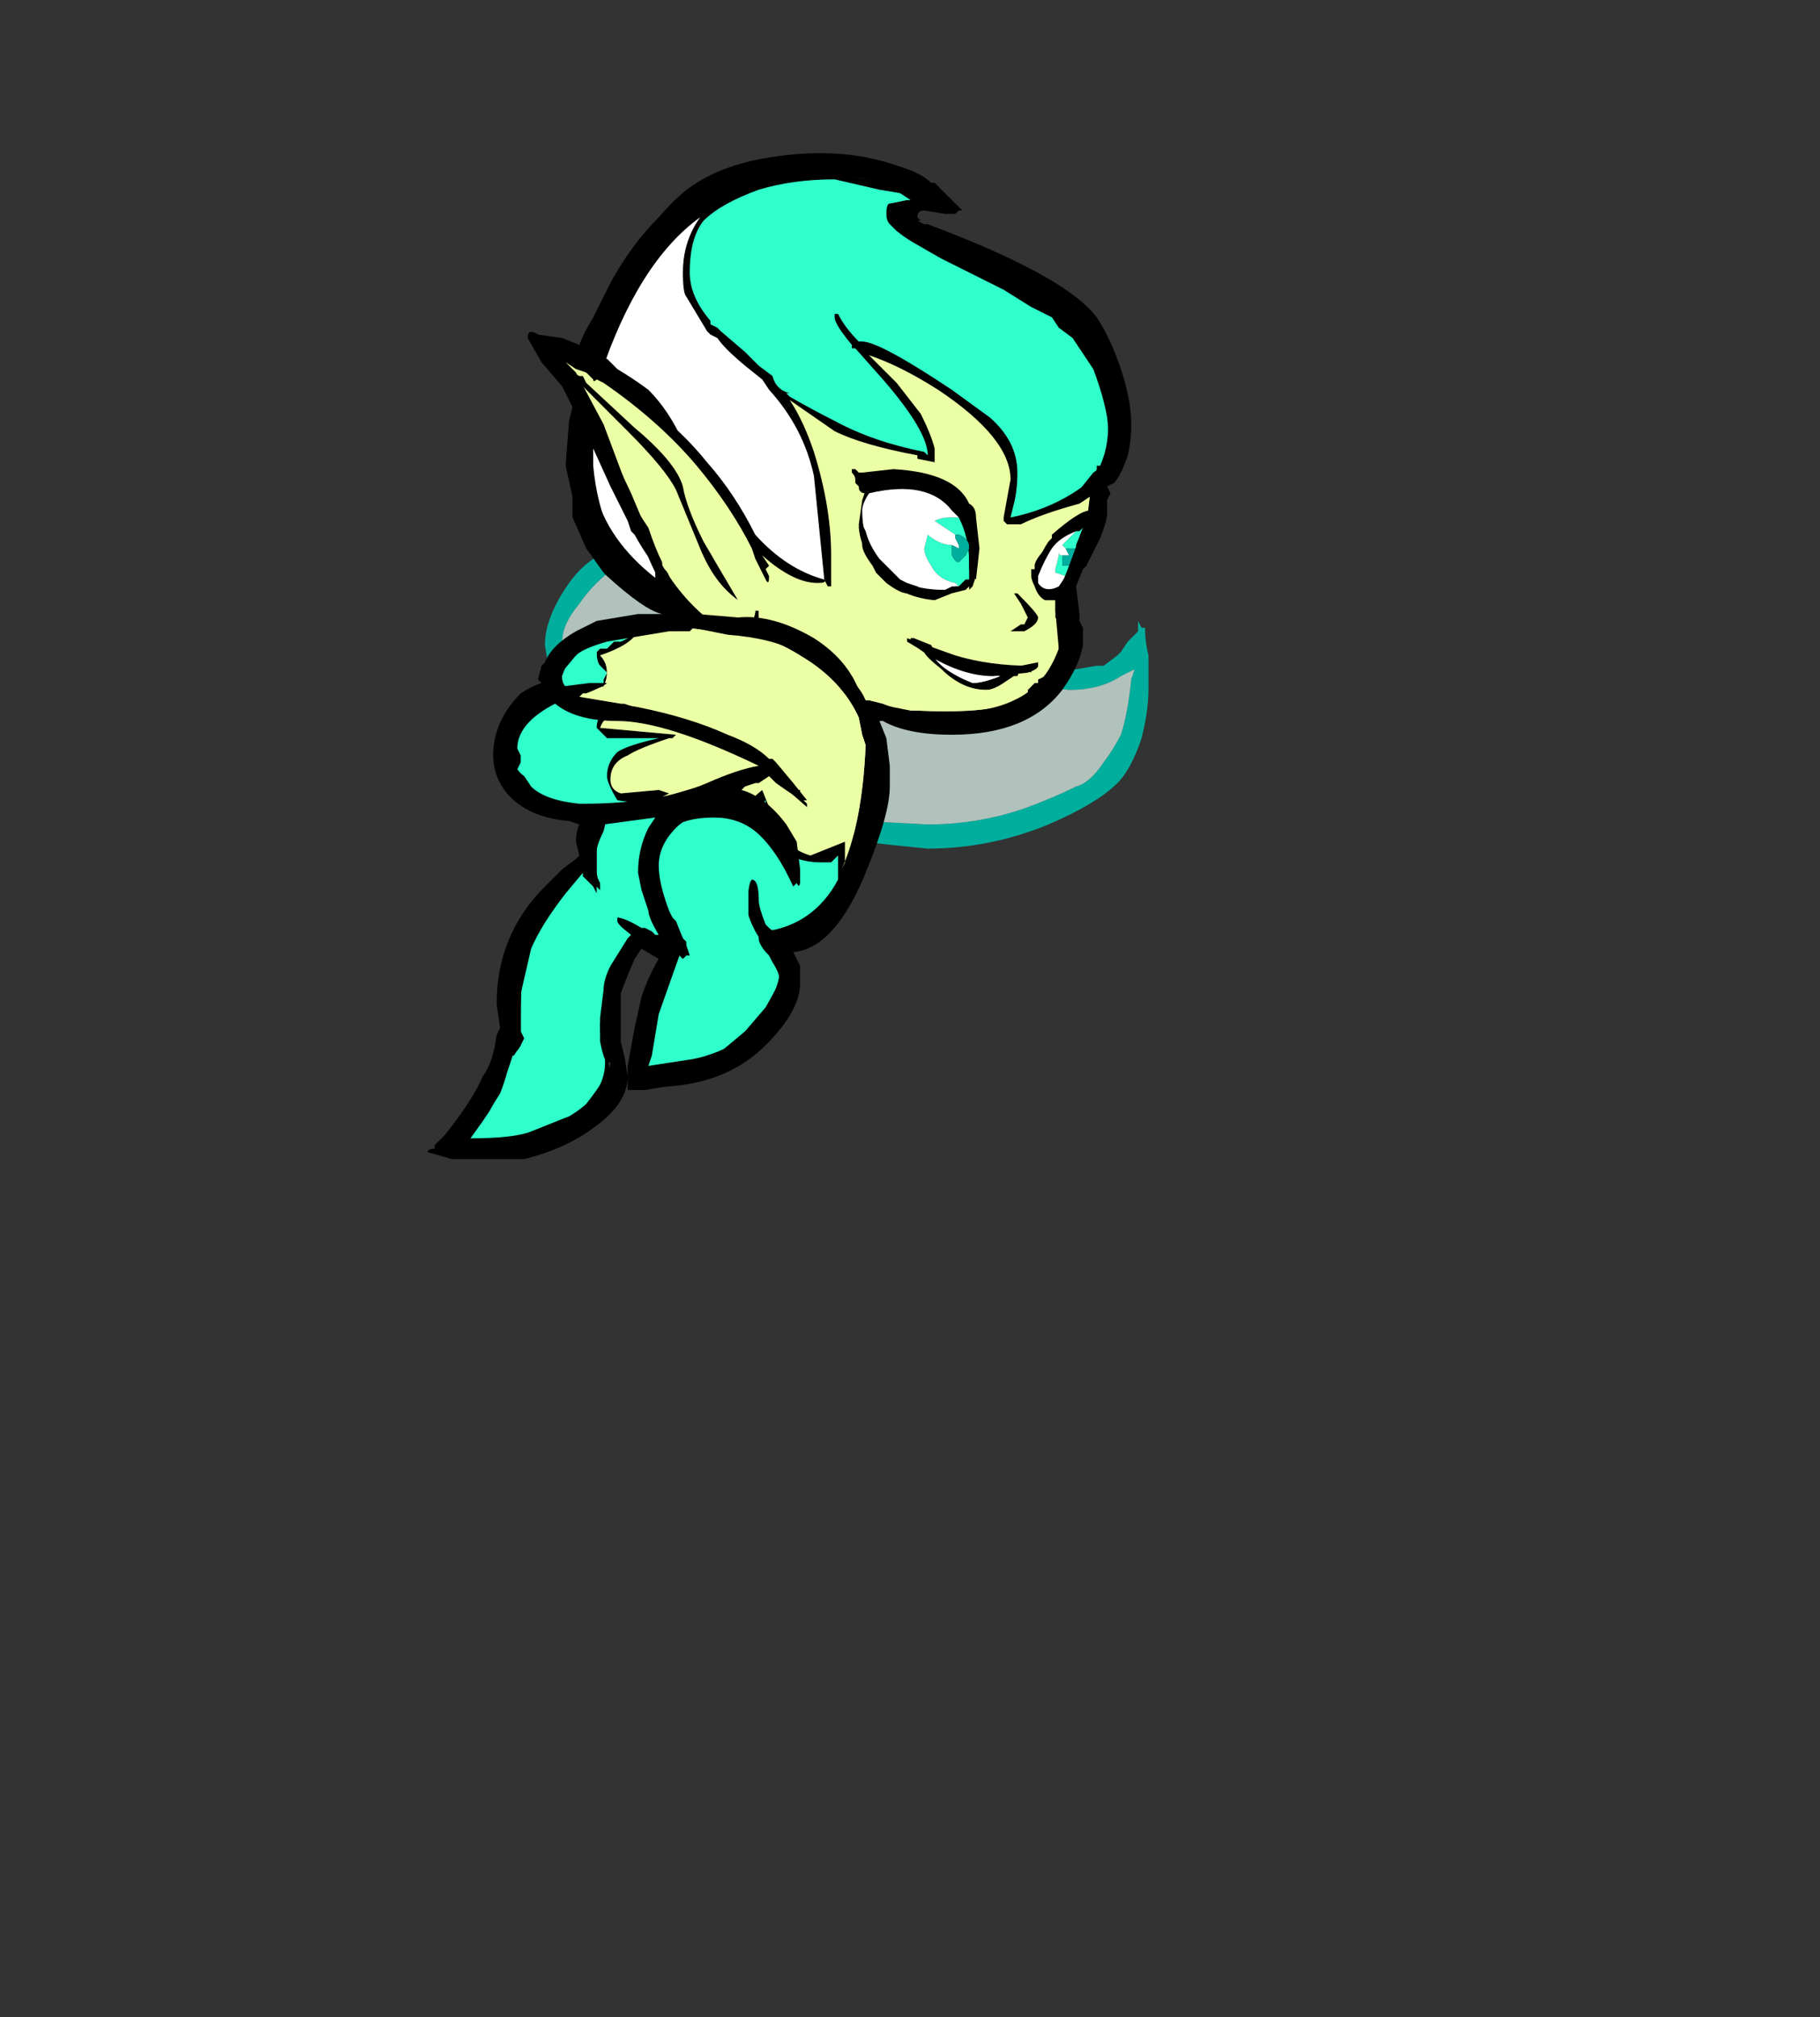 <?xml version="1.0" encoding="UTF-8" standalone="no"?>
<svg xmlns:ffdec="https://www.free-decompiler.com/flash" xmlns:xlink="http://www.w3.org/1999/xlink" ffdec:objectType="frame" height="204.65px" width="184.7px" xmlns="http://www.w3.org/2000/svg">
  <rect width="100%" height="100%" fill="#333333" stroke="none"/>
  <g transform="matrix(1.0, 0.0, 0.0, 1.0, 69.9, 87.85)">
    <use ffdec:characterId="757" ffdec:characterName="a_FairySpin4" height="102.2" transform="matrix(1.0, 0.0, 0.0, 1.0, -26.5, -72.45)" width="73.15" xlink:href="#sprite0"/>
  </g>
  <defs>
    <g id="sprite0" transform="matrix(1.0, 0.0, 0.0, 1.0, 31.5, 46.55)">
      <use ffdec:characterId="756" height="14.6" transform="matrix(7.0, 0.0, 0.0, 7.0, -31.5, -46.55)" width="10.45" xlink:href="#shape0"/>
    </g>
    <g id="shape0" transform="matrix(1.0, 0.0, 0.0, 1.0, 4.5, 6.65)">
      <path d="M-2.65 1.0 L-2.75 0.8 -2.8 0.5 Q-2.8 0.1 -2.45 -0.4 -2.05 -0.95 -1.5 -0.9 L-1.55 -0.8 -1.5 -0.8 -1.6 -0.7 -1.75 -0.65 Q-2.1 -0.4 -2.3 -0.1 -2.55 0.2 -2.55 0.45 -2.55 0.6 -2.45 0.9 L-2.55 0.9 Q-2.7 0.9 -2.7 1.0 L-2.65 1.0 M4.2 1.0 L4.6 0.9 5.2 0.8 5.3 0.8 5.5 0.65 5.55 0.6 5.65 0.45 5.8 0.3 5.8 0.15 5.85 0.25 5.9 0.25 Q5.9 0.45 5.95 0.65 L5.95 1.15 Q5.95 1.45 5.85 1.85 5.7 2.3 5.5 2.5 5.2 2.8 4.5 3.1 3.65 3.45 2.75 3.45 L2.25 3.4 1.8 3.35 1.7 3.25 1.75 3.15 1.7 3.1 Q1.7 3.05 1.8 3.05 L2.75 3.1 Q3.5 3.1 4.2 2.85 4.6 2.7 4.9 2.55 5.1 2.5 5.3 2.2 5.45 2.0 5.55 1.8 5.65 1.5 5.7 1.0 L5.75 0.85 5.55 0.95 Q5.25 1.15 4.8 1.15 L4.25 1.1 4.15 1.1 4.25 1.0 4.2 1.0" fill="#00ae9d" fill-rule="evenodd" stroke="none"/>
      <path d="M-2.65 1.0 L-2.7 1.0 Q-2.7 0.9 -2.55 0.9 L-2.45 0.9 Q-2.55 0.6 -2.55 0.45 -2.55 0.2 -2.3 -0.1 -2.1 -0.4 -1.75 -0.65 L-1.6 -0.7 -1.5 -0.8 -1.55 -0.8 -1.5 -0.9 -1.45 -0.95 Q-0.6 -0.9 -0.2 -0.7 0.15 -0.5 0.35 -0.4 1.0 -0.05 1.0 0.35 1.0 0.55 0.9 0.65 L0.5 1.0 Q0.25 1.25 -0.2 1.4 -0.5 1.5 -0.7 1.5 -1.2 1.5 -1.45 1.4 L-1.65 1.25 -2.45 1.15 -2.65 1.05 -2.65 1.0 M4.2 1.0 L4.25 1.0 4.15 1.1 4.25 1.1 4.8 1.15 Q5.25 1.15 5.55 0.95 L5.75 0.85 5.7 1.0 Q5.65 1.5 5.55 1.8 5.45 2.0 5.3 2.2 5.1 2.5 4.9 2.55 4.6 2.7 4.2 2.85 3.5 3.1 2.75 3.1 L1.8 3.05 Q1.7 3.05 1.7 3.1 L1.75 3.15 1.7 3.25 1.65 3.25 Q1.45 3.25 1.25 3.05 L1.1 2.75 Q1.0 2.6 1.0 2.5 L1.0 2.25 Q1.0 0.95 2.8 0.95 L4.2 0.95 4.2 1.0" fill="#e7fef7" fill-opacity="0.702" fill-rule="evenodd" stroke="none"/>
      <path d="M-2.6 -3.65 L-2.55 -3.7 -2.25 -3.55 -2.1 -3.45 Q-2.1 -4.05 -1.5 -4.85 -1.0 -5.55 -0.6 -5.8 -0.15 -6.1 0.35 -6.25 L1.4 -6.35 2.1 -6.2 2.45 -6.05 2.6 -6.0 2.8 -5.95 2.85 -5.85 2.9 -5.8 2.85 -5.8 2.75 -5.85 2.3 -5.85 Q2.3 -5.8 2.2 -5.8 2.3 -5.6 2.5 -5.45 2.85 -5.25 3.25 -5.05 L4.25 -4.6 4.6 -4.35 Q5.0 -4.2 5.25 -3.55 5.5 -3.05 5.5 -2.65 L5.5 -2.35 Q5.5 -1.95 5.15 -1.7 L5.2 -1.55 Q5.2 -1.3 4.95 -0.75 4.75 -0.3 4.75 -0.05 L4.75 0.05 4.8 0.15 4.8 0.5 Q4.75 0.75 4.55 1.0 L4.5 1.1 4.35 1.2 4.3 1.25 4.15 1.35 4.0 1.4 Q3.95 1.45 3.9 1.45 L3.35 1.6 3.1 1.6 2.45 1.55 2.05 1.5 1.9 1.4 1.95 1.6 2.0 1.6 2.0 1.95 Q2.0 2.85 1.75 3.55 1.4 4.55 0.55 4.75 L0.45 4.75 0.6 5.05 Q0.7 5.3 0.7 5.35 0.7 5.5 0.55 5.8 0.4 6.1 0.25 6.2 L0.0 6.4 Q-0.1 6.5 -0.35 6.6 -0.7 6.75 -0.9 6.75 L-1.45 6.75 -1.45 6.7 -1.5 6.65 -1.45 6.65 -1.45 6.55 -1.5 6.6 Q-1.45 6.3 -1.3 5.8 -1.05 5.15 -1.0 4.95 L-0.95 4.95 -0.95 4.9 -1.0 4.9 Q-1.25 4.9 -1.45 4.8 -1.65 5.1 -1.8 5.55 L-1.9 6.35 -1.9 6.45 -1.85 6.7 Q-1.85 7.05 -2.35 7.4 -2.9 7.85 -3.8 7.85 L-3.85 7.8 -3.95 7.85 -4.15 7.85 -4.15 7.75 -4.1 7.75 -4.15 7.7 -4.05 7.7 -3.9 7.5 Q-3.4 6.85 -3.3 6.15 L-3.25 6.05 -3.3 5.7 Q-3.3 4.8 -2.5 4.0 L-2.3 3.75 -2.15 3.6 Q-2.15 3.2 -2.0 3.0 L-2.05 3.0 Q-2.9 2.9 -3.15 2.7 -3.25 2.55 -3.25 2.3 -3.4 2.05 -3.2 1.7 -2.95 1.25 -2.65 1.15 L-2.65 0.8 -2.6 0.75 Q-2.5 0.55 -2.1 0.35 -1.5 0.05 -0.65 0.15 -0.8 0.05 -1.0 -0.2 -1.7 -0.4 -2.05 -1.25 -2.3 -1.9 -2.3 -2.6 L-2.25 -2.95 -2.45 -3.3 -2.5 -3.4 Q-2.65 -3.6 -2.65 -3.65 L-2.6 -3.65 -2.5 -3.55 -2.4 -3.4 -2.4 -3.45 -2.3 -3.4 -2.25 -3.4 -2.2 -3.3 -1.5 -2.65 Q-0.9 -2.15 -0.8 -1.8 -0.75 -1.5 -0.5 -1.0 L0.0 -0.15 Q-0.35 -0.4 -0.55 -0.9 L-0.9 -1.75 Q-1.05 -2.05 -1.6 -2.6 L-2.3 -3.3 -2.35 -3.3 -2.4 -3.4 Q-2.2 -3.1 -2.0 -2.65 L-1.55 -1.7 -1.15 -0.75 Q-0.85 -0.2 -0.4 0.15 L0.15 0.25 Q0.25 0.1 0.25 0.0 L0.3 0.0 0.3 0.2 0.25 0.25 0.3 0.25 Q0.95 0.4 1.4 0.8 1.75 1.05 1.85 1.3 L1.9 1.3 2.1 1.35 2.35 1.45 2.6 1.45 Q3.7 1.5 4.05 1.3 L4.15 1.25 4.2 1.2 4.2 1.15 4.3 1.05 4.35 1.05 4.35 1.0 4.45 0.95 4.55 0.85 4.65 0.65 4.65 0.15 4.6 0.1 4.6 -0.15 4.45 -0.15 Q4.35 -0.2 4.3 -0.35 4.25 -0.45 4.25 -0.5 L4.25 -0.6 4.3 -0.6 4.3 -0.65 Q4.3 -0.75 4.55 -1.0 L4.8 -1.3 5.05 -1.25 5.1 -1.65 4.95 -1.55 Q4.4 -1.4 4.1 -1.25 L3.9 -1.25 3.85 -1.3 3.85 -1.35 3.95 -1.9 Q3.95 -2.5 2.9 -3.2 2.35 -3.55 1.9 -3.7 L2.3 -3.3 2.65 -2.85 Q2.8 -2.55 2.85 -2.35 L2.85 -2.25 2.85 -2.15 2.6 -2.2 2.6 -2.25 Q1.8 -2.4 1.4 -2.6 L0.75 -3.05 Q0.95 -2.75 1.1 -2.3 1.35 -1.5 1.35 -0.8 L1.35 -0.35 1.3 -0.35 1.25 -0.45 Q1.3 -0.4 1.15 -0.4 0.8 -0.4 0.35 -0.8 L0.45 -0.65 0.4 -0.6 0.45 -0.5 Q0.45 -0.35 0.4 -0.45 L0.25 -0.75 0.2 -0.9 Q-0.1 -1.5 -0.6 -2.1 -1.15 -2.75 -1.95 -3.3 L-2.05 -3.35 Q-2.1 -3.3 -2.1 -3.35 L-2.2 -3.45 -2.35 -3.5 -2.5 -3.6 -2.6 -3.65 M1.25 -0.45 L1.1 -1.95 Q0.95 -2.65 0.45 -3.2 L0.35 -3.35 0.1 -3.55 Q-0.2 -3.8 -0.3 -3.95 L-0.4 -4.0 -0.45 -4.05 -0.75 -4.55 Q-0.8 -4.6 -0.8 -4.9 -0.8 -5.35 -0.55 -5.7 -1.45 -5.05 -2.0 -3.4 -1.05 -2.9 -0.45 -2.15 -0.05 -1.7 0.25 -1.1 0.7 -0.6 1.25 -0.45 M2.85 -2.25 L2.85 -2.25 M2.95 -5.1 Q2.5 -5.35 2.3 -5.5 2.25 -5.55 2.2 -5.6 2.15 -5.65 2.15 -5.75 2.15 -5.9 2.2 -5.9 L2.45 -5.95 2.5 -5.95 2.35 -6.05 2.05 -6.1 1.4 -6.25 Q0.8 -6.25 0.3 -6.1 -0.25 -5.9 -0.5 -5.65 -0.7 -5.4 -0.7 -4.9 -0.7 -4.55 -0.4 -4.2 L-0.4 -4.15 -0.3 -4.1 -0.25 -4.05 0.1 -3.75 0.3 -3.55 0.5 -3.4 Q0.55 -3.2 0.75 -3.15 L0.7 -3.15 0.75 -3.1 Q1.1 -2.9 1.4 -2.75 1.95 -2.45 2.7 -2.3 L2.75 -2.25 Q2.75 -2.6 2.1 -3.35 L1.7 -3.8 1.65 -3.8 1.65 -3.85 Q1.4 -4.15 1.4 -4.25 1.4 -4.4 1.4 -4.3 L1.45 -4.3 Q1.55 -4.1 1.75 -3.9 L1.8 -3.9 Q2.05 -3.9 3.1 -3.2 L3.65 -2.8 Q4.05 -2.45 4.05 -2.0 4.05 -1.75 4.0 -1.55 L3.95 -1.35 Q4.45 -1.45 4.85 -1.7 L5.15 -1.9 5.2 -2.05 5.2 -2.1 5.25 -2.1 Q5.4 -2.45 5.35 -2.8 5.3 -3.1 5.15 -3.5 L4.85 -3.95 4.65 -4.1 4.55 -4.25 4.25 -4.4 3.85 -4.65 2.95 -5.1 M1.9 -1.8 Q2.8 -2.0 3.2 -1.55 3.45 -1.25 3.45 -0.7 L3.45 -0.5 3.4 -0.35 3.35 -0.3 3.35 -0.35 3.3 -0.3 3.1 -0.25 2.85 -0.15 Q2.3 -0.2 2.0 -0.6 1.75 -0.95 1.75 -1.25 L1.8 -1.6 1.85 -1.75 1.75 -1.75 1.85 -1.8 1.9 -1.85 1.9 -1.8 M0.45 -3.25 L0.45 -3.25 M3.2 -1.35 L3.1 -1.45 Q2.75 -1.9 1.9 -1.7 1.8 -1.55 1.8 -1.45 1.8 -1.05 2.0 -0.8 2.25 -0.3 3.0 -0.3 L3.1 -0.35 3.2 -0.35 3.3 -0.45 3.35 -0.45 3.35 -0.7 Q3.35 -1.05 3.2 -1.35 M4.05 -0.25 Q4.35 0.05 4.35 0.1 4.35 0.2 4.15 0.3 L3.95 0.3 4.1 0.2 4.15 0.2 4.2 0.1 4.1 -0.1 4.0 -0.25 4.05 -0.25 M4.9 -0.9 L4.9 -0.95 5.0 -1.2 4.95 -1.15 4.9 -1.15 Q4.65 -1.05 4.55 -0.9 4.45 -0.75 4.35 -0.5 L4.35 -0.4 Q4.45 -0.25 4.65 -0.35 L4.75 -0.5 4.8 -0.65 4.9 -0.9 M-1.2 -0.55 Q-1.35 -0.85 -1.65 -1.65 -1.9 -2.2 -2.2 -2.85 -2.15 -2.05 -2.05 -1.65 -1.85 -0.95 -1.1 -0.4 L-1.2 -0.55 M-0.95 0.3 L-1.0 0.25 -1.15 0.25 -1.2 0.3 -1.45 0.3 Q-1.55 0.5 -2.0 0.65 -1.9 0.75 -1.9 0.9 -1.9 1.0 -1.95 1.1 -2.2 1.15 -2.25 1.2 L-2.3 1.25 -1.7 1.35 -1.65 1.35 -1.5 1.4 -1.4 1.45 Q-1.1 1.5 -0.7 1.65 -0.1 1.85 0.3 2.05 L0.5 2.2 0.8 2.5 0.65 2.45 0.7 2.45 0.75 2.55 0.85 2.6 0.9 2.6 0.9 2.65 0.95 2.75 1.0 2.8 1.0 2.85 0.6 2.5 0.4 2.3 Q0.1 2.4 -0.4 2.65 L-0.65 2.75 -0.55 2.85 -0.2 2.85 0.0 2.9 0.35 2.6 0.55 3.1 Q0.7 3.45 1.05 3.55 L1.55 3.35 1.55 3.65 1.5 3.75 Q1.8 3.1 1.85 1.95 L1.8 1.8 1.75 1.55 Q1.5 1.0 0.9 0.65 0.25 0.25 -0.3 0.3 L-0.75 0.25 -0.95 0.3 M-1.45 0.3 L-1.6 0.3 -1.65 0.35 -1.7 0.35 -2.0 0.4 -2.0 0.45 -2.25 0.55 Q-2.45 0.65 -2.55 0.95 -2.55 1.05 -2.5 1.1 L-2.45 1.1 -2.4 1.15 -2.4 1.2 -2.3 1.1 -2.1 1.1 -1.95 1.05 -1.95 1.0 -1.9 0.9 -2.0 0.8 Q-2.05 0.75 -2.05 0.6 L-2.0 0.55 -1.9 0.55 -1.8 0.45 -1.7 0.45 -1.6 0.4 -1.45 0.3 M-1.95 1.5 Q-2.4 1.45 -2.55 1.3 -3.2 1.6 -3.2 2.0 L-3.15 2.1 -3.15 2.2 -3.2 2.3 Q-3.0 2.85 -2.15 2.85 L-1.35 2.8 -1.4 2.8 -1.75 2.75 Q-1.9 2.5 -1.9 2.4 -1.9 2.2 -1.75 2.05 -1.6 1.95 -1.15 1.85 L-1.9 1.85 -2.05 1.7 Q-2.05 1.55 -1.95 1.5 M-1.75 1.45 L-1.7 1.5 -1.8 1.5 Q-1.95 1.55 -2.0 1.7 L-0.9 1.8 -0.95 1.85 -1.0 1.85 Q-1.45 2.0 -1.6 2.1 -1.85 2.2 -1.85 2.45 -1.85 2.6 -1.7 2.65 L-1.15 2.6 -1.0 2.65 -1.2 2.75 -0.9 2.65 0.3 2.3 0.35 2.3 0.25 2.2 0.2 2.2 Q-0.25 1.9 -0.6 1.8 L-1.45 1.55 -1.75 1.45 M-2.05 3.5 L-2.05 3.55 -2.05 3.8 -2.0 4.05 Q-2.1 3.95 -2.1 3.85 L-2.15 3.7 -2.3 3.85 Q-2.95 4.6 -3.05 4.95 -3.15 5.15 -3.15 5.9 L-3.15 6.1 -3.1 6.2 -3.15 6.3 -3.25 6.45 -3.3 6.45 -3.35 6.65 Q-3.35 6.75 -3.45 7.0 L-3.7 7.4 -3.95 7.75 -3.9 7.75 Q-2.7 7.6 -2.2 7.15 -1.85 6.8 -1.95 6.35 -2.0 6.25 -2.0 6.0 L-1.95 5.65 -1.85 5.25 Q-1.65 4.85 -1.5 4.75 L-1.7 4.55 -1.65 4.55 Q-1.6 4.55 -1.45 4.65 L-1.1 4.8 -0.9 4.85 -0.9 4.8 Q-1.1 4.65 -1.25 4.4 -1.35 4.1 -1.35 3.8 -1.35 3.45 -1.2 3.2 -1.0 2.9 -0.7 2.85 L-0.7 2.8 -0.75 2.75 -1.9 3.0 -1.95 3.2 Q-2.05 3.4 -2.05 3.5 M-1.15 3.35 Q-1.2 3.5 -1.2 3.8 -1.2 4.05 -1.1 4.3 L-0.8 4.75 -0.75 4.8 -0.75 4.85 -0.8 4.9 -0.75 4.9 -0.85 5.0 -1.2 5.9 -1.25 6.1 -1.3 6.45 -1.35 6.65 -1.0 6.6 Q-0.65 6.55 -0.45 6.45 L-0.3 6.4 -0.25 6.4 -0.05 6.25 0.1 6.1 0.4 5.75 Q0.6 5.4 0.6 5.35 0.6 5.25 0.5 5.1 L0.4 4.9 0.25 4.65 Q0.15 4.45 0.15 4.4 L0.15 4.05 0.2 4.05 Q0.25 4.4 0.4 4.65 1.1 4.55 1.45 3.9 L1.45 3.55 1.35 3.65 1.2 3.65 Q0.95 3.65 0.75 3.55 0.9 3.75 0.9 3.9 0.9 4.05 0.85 3.95 L0.8 4.0 Q0.55 3.45 0.25 3.2 0.0 3.0 -0.35 3.0 -0.95 3.0 -1.15 3.35 M-1.35 6.75 L-1.35 6.75 M4.25 0.85 L4.25 0.9 Q4.1 0.8 4.05 0.95 L4.0 0.95 3.85 1.05 Q3.7 1.15 3.6 1.15 3.25 1.15 2.95 0.85 2.7 0.65 2.7 0.6 L2.45 0.45 2.45 0.4 3.15 0.65 Q3.65 0.8 4.25 0.8 L4.35 0.8 4.25 0.85 M3.8 0.95 Q3.45 0.9 3.1 0.75 L2.8 0.6 Q2.9 0.85 3.4 1.05 3.55 1.05 3.8 0.95 M0.3 2.85 L0.15 2.95 Q0.3 3.05 0.5 3.2 0.4 3.0 0.4 2.75 L0.3 2.85" fill="#000000" fill-rule="evenodd" stroke="none"/>
      <path d="M2.95 -5.1 L3.85 -4.65 4.25 -4.4 4.55 -4.25 4.65 -4.1 4.85 -3.95 5.15 -3.5 Q5.3 -3.1 5.35 -2.8 5.4 -2.45 5.25 -2.1 L5.2 -2.1 5.2 -2.05 5.15 -1.9 4.85 -1.7 Q4.45 -1.45 3.95 -1.35 L4.0 -1.55 Q4.05 -1.75 4.05 -2.0 4.05 -2.45 3.65 -2.8 L3.1 -3.2 Q2.05 -3.9 1.8 -3.9 L1.75 -3.9 Q1.55 -4.1 1.45 -4.3 L1.4 -4.3 Q1.4 -4.4 1.4 -4.25 1.4 -4.15 1.65 -3.85 L1.65 -3.8 1.7 -3.8 2.1 -3.35 Q2.75 -2.6 2.75 -2.25 L2.7 -2.3 Q1.95 -2.45 1.4 -2.75 1.1 -2.9 0.75 -3.1 L0.7 -3.15 0.75 -3.15 Q0.55 -3.2 0.5 -3.4 L0.3 -3.55 0.1 -3.75 -0.25 -4.05 -0.3 -4.1 -0.4 -4.15 -0.4 -4.2 Q-0.7 -4.55 -0.7 -4.9 -0.7 -5.4 -0.5 -5.65 -0.25 -5.9 0.3 -6.1 0.8 -6.25 1.4 -6.25 L2.05 -6.1 2.35 -6.05 2.5 -5.95 2.45 -5.95 2.2 -5.9 Q2.15 -5.9 2.15 -5.75 2.15 -5.65 2.2 -5.6 2.25 -5.55 2.3 -5.5 2.5 -5.35 2.95 -5.1 M3.2 -0.35 L3.15 -0.4 Q2.9 -0.45 2.8 -0.65 2.7 -0.8 2.7 -0.9 L2.75 -1.1 Q2.8 -1.05 2.9 -1.0 3.0 -0.95 3.1 -0.95 L3.1 -0.8 Q3.15 -0.7 3.2 -0.7 L3.3 -0.8 3.35 -0.9 Q3.35 -1.05 3.2 -1.1 L3.15 -1.1 2.85 -1.3 Q2.95 -1.35 3.05 -1.35 L3.2 -1.35 Q3.35 -1.05 3.35 -0.7 L3.35 -0.45 3.3 -0.45 3.2 -0.35 M4.9 -0.9 L4.75 -0.9 4.7 -0.95 4.9 -1.15 4.95 -1.15 5.0 -1.2 4.9 -0.95 4.9 -0.9 M4.7 -0.8 L4.7 -0.65 4.8 -0.65 4.75 -0.5 4.6 -0.55 4.6 -0.6 4.65 -0.8 4.65 -0.85 Q4.65 -0.8 4.7 -0.8 M-1.95 1.5 Q-2.05 1.55 -2.05 1.7 L-1.9 1.85 -1.15 1.85 Q-1.6 1.95 -1.75 2.05 -1.9 2.2 -1.9 2.4 -1.9 2.5 -1.75 2.75 L-1.4 2.8 -1.35 2.8 -2.15 2.85 Q-3.0 2.85 -3.2 2.3 L-3.15 2.2 -3.15 2.1 -3.2 2.0 Q-3.2 1.6 -2.55 1.3 -2.4 1.45 -1.95 1.5 M-1.45 0.3 L-1.6 0.4 -1.7 0.45 -1.8 0.45 -1.9 0.55 -2.0 0.55 -2.05 0.6 Q-2.05 0.75 -2.0 0.8 L-1.9 0.9 -1.95 1.0 -1.95 1.05 -2.1 1.1 -2.3 1.1 -2.4 1.2 -2.4 1.15 -2.45 1.1 -2.5 1.1 Q-2.55 1.05 -2.55 0.95 -2.45 0.65 -2.25 0.55 L-2.0 0.45 -2.0 0.4 -1.7 0.35 -1.65 0.35 -1.6 0.3 -1.45 0.3 M-1.15 3.35 Q-0.95 3.0 -0.35 3.0 0.0 3.0 0.25 3.2 0.55 3.45 0.8 4.0 L0.85 3.95 Q0.9 4.05 0.9 3.9 0.9 3.75 0.75 3.55 0.95 3.65 1.2 3.65 L1.35 3.65 1.45 3.55 1.45 3.9 Q1.1 4.55 0.4 4.65 0.25 4.4 0.2 4.05 L0.15 4.05 0.15 4.4 Q0.15 4.45 0.25 4.65 L0.4 4.9 0.5 5.1 Q0.6 5.25 0.6 5.35 0.6 5.4 0.4 5.75 L0.1 6.1 -0.05 6.25 -0.25 6.4 -0.3 6.4 -0.45 6.45 Q-0.65 6.55 -1.0 6.6 L-1.35 6.65 -1.3 6.45 -1.25 6.1 -1.2 5.9 -0.85 5.0 -0.75 4.9 -0.8 4.9 -0.75 4.85 -0.75 4.8 -0.8 4.75 -1.1 4.3 Q-1.2 4.05 -1.2 3.8 -1.2 3.5 -1.15 3.35 M-2.05 3.5 Q-2.05 3.4 -1.95 3.2 L-1.9 3.0 -0.75 2.75 -0.7 2.8 -0.7 2.85 Q-1.0 2.9 -1.2 3.2 -1.35 3.45 -1.35 3.8 -1.35 4.1 -1.25 4.4 -1.1 4.65 -0.9 4.8 L-0.9 4.85 -1.1 4.8 -1.45 4.65 Q-1.6 4.55 -1.65 4.55 L-1.7 4.55 -1.5 4.75 Q-1.65 4.85 -1.85 5.25 L-1.95 5.65 -2.0 6.0 Q-2.0 6.25 -1.95 6.35 -1.85 6.8 -2.2 7.15 -2.7 7.6 -3.9 7.75 L-3.95 7.75 -3.7 7.4 -3.45 7.0 Q-3.35 6.75 -3.35 6.65 L-3.3 6.45 -3.25 6.45 -3.15 6.3 -3.1 6.2 -3.15 6.1 -3.15 5.9 Q-3.15 5.15 -3.05 4.95 -2.95 4.6 -2.3 3.85 L-2.15 3.7 -2.1 3.85 Q-2.1 3.95 -2.0 4.05 L-2.05 3.8 -2.05 3.55 -2.05 3.5 M0.3 2.85 L0.4 2.75 Q0.4 3.0 0.5 3.2 0.3 3.05 0.15 2.95 L0.3 2.85" fill="#2fffcb" fill-rule="evenodd" stroke="none"/>
      <path d="M-2.6 -3.65 L-2.5 -3.6 -2.35 -3.5 -2.2 -3.45 -2.1 -3.35 Q-2.1 -3.3 -2.05 -3.35 L-1.95 -3.3 Q-1.15 -2.75 -0.6 -2.1 -0.1 -1.5 0.2 -0.9 L0.25 -0.75 0.4 -0.45 Q0.45 -0.35 0.45 -0.5 L0.4 -0.6 0.45 -0.65 0.35 -0.8 Q0.8 -0.4 1.15 -0.4 1.3 -0.4 1.25 -0.45 L1.3 -0.35 1.35 -0.35 1.35 -0.8 Q1.35 -1.5 1.1 -2.3 0.95 -2.75 0.75 -3.05 L1.4 -2.6 Q1.8 -2.4 2.6 -2.25 L2.6 -2.2 2.85 -2.15 2.85 -2.25 2.85 -2.35 Q2.8 -2.55 2.65 -2.85 L2.3 -3.3 1.9 -3.7 Q2.35 -3.55 2.9 -3.2 3.95 -2.5 3.95 -1.9 L3.85 -1.35 3.85 -1.3 3.9 -1.25 4.1 -1.25 Q4.4 -1.4 4.95 -1.55 L5.1 -1.65 5.05 -1.25 4.8 -1.3 4.55 -1.0 Q4.3 -0.75 4.3 -0.65 L4.3 -0.6 4.25 -0.6 4.25 -0.5 Q4.25 -0.45 4.3 -0.35 4.35 -0.2 4.45 -0.15 L4.6 -0.15 4.6 0.1 4.65 0.15 4.65 0.65 4.55 0.85 4.45 0.95 4.35 1.0 4.35 1.05 4.3 1.05 4.2 1.15 4.2 1.2 4.15 1.25 4.05 1.3 Q3.7 1.5 2.6 1.45 L2.35 1.45 2.1 1.35 1.9 1.3 1.85 1.3 Q1.75 1.05 1.4 0.8 0.95 0.4 0.3 0.25 L0.25 0.25 0.3 0.2 0.3 0.0 0.25 0.0 Q0.25 0.1 0.15 0.25 L-0.4 0.15 Q-0.85 -0.2 -1.15 -0.75 L-1.55 -1.7 -2.0 -2.65 Q-2.2 -3.1 -2.4 -3.4 L-2.35 -3.3 -2.3 -3.3 -1.6 -2.6 Q-1.05 -2.05 -0.9 -1.75 L-0.55 -0.9 Q-0.35 -0.4 0.0 -0.15 L-0.5 -1.0 Q-0.75 -1.5 -0.8 -1.8 -0.9 -2.15 -1.5 -2.65 L-2.2 -3.3 -2.25 -3.4 -2.3 -3.4 -2.4 -3.45 -2.4 -3.4 -2.5 -3.55 -2.6 -3.65 M1.9 -1.8 L1.9 -1.85 1.85 -1.8 1.75 -1.75 1.85 -1.75 1.8 -1.6 1.75 -1.25 Q1.75 -0.95 2.0 -0.6 2.3 -0.2 2.85 -0.15 L3.1 -0.25 3.3 -0.3 3.35 -0.35 3.35 -0.3 3.4 -0.35 3.45 -0.5 3.45 -0.7 Q3.45 -1.25 3.2 -1.55 2.8 -2.0 1.9 -1.8 M4.05 -0.25 L4.0 -0.25 4.1 -0.1 4.2 0.1 4.15 0.2 4.1 0.2 3.95 0.3 4.15 0.3 Q4.35 0.2 4.35 0.1 4.35 0.05 4.05 -0.25 M-0.95 0.3 L-0.75 0.25 -0.3 0.3 Q0.25 0.25 0.9 0.65 1.5 1.0 1.75 1.55 L1.8 1.8 1.85 1.95 Q1.8 3.1 1.5 3.75 L1.55 3.65 1.55 3.35 1.05 3.55 Q0.7 3.45 0.55 3.1 L0.35 2.6 0.0 2.9 -0.2 2.85 -0.55 2.85 -0.65 2.75 -0.4 2.65 Q0.1 2.4 0.4 2.3 L0.6 2.5 1.0 2.85 1.0 2.8 0.95 2.75 0.9 2.65 0.9 2.6 0.85 2.6 0.75 2.55 0.7 2.45 0.65 2.45 0.8 2.5 0.5 2.2 0.3 2.05 Q-0.1 1.85 -0.7 1.65 -1.1 1.5 -1.4 1.45 L-1.5 1.4 -1.65 1.35 -1.7 1.35 -2.3 1.25 -2.25 1.2 Q-2.2 1.15 -1.95 1.1 -1.9 1.0 -1.9 0.9 -1.9 0.75 -2.0 0.65 -1.55 0.5 -1.45 0.3 L-1.2 0.3 -1.15 0.25 -1.0 0.25 -0.95 0.3 M-1.75 1.45 L-1.45 1.55 -0.6 1.8 Q-0.25 1.9 0.2 2.2 L0.25 2.2 0.35 2.3 0.3 2.3 -0.9 2.65 -1.2 2.75 -1.0 2.65 -1.15 2.6 -1.7 2.65 Q-1.85 2.6 -1.85 2.45 -1.85 2.2 -1.6 2.1 -1.45 2.0 -1.0 1.85 L-0.95 1.85 -0.9 1.8 -2.0 1.7 Q-1.95 1.55 -1.8 1.5 L-1.7 1.5 -1.75 1.45 M4.25 0.85 L4.35 0.8 4.25 0.8 Q3.65 0.8 3.15 0.65 L2.45 0.4 2.45 0.45 2.7 0.6 Q2.7 0.65 2.95 0.85 3.25 1.15 3.6 1.15 3.7 1.15 3.85 1.05 L4.0 0.95 4.05 0.95 Q4.1 0.8 4.25 0.9 L4.25 0.85" fill="#ebffa4" fill-rule="evenodd" stroke="none"/>
      <path d="M1.25 -0.45 Q0.7 -0.6 0.25 -1.1 -0.05 -1.7 -0.45 -2.15 -1.05 -2.9 -2.0 -3.4 -1.45 -5.05 -0.55 -5.7 -0.8 -5.35 -0.8 -4.9 -0.8 -4.6 -0.75 -4.55 L-0.45 -4.05 -0.4 -4.0 -0.3 -3.95 Q-0.2 -3.8 0.1 -3.55 L0.35 -3.35 0.45 -3.2 Q0.95 -2.65 1.1 -1.95 L1.25 -0.45 M3.1 -0.95 Q3.0 -0.95 2.9 -1.0 2.8 -1.05 2.75 -1.1 L2.7 -0.9 Q2.7 -0.8 2.8 -0.65 2.9 -0.45 3.15 -0.4 L3.2 -0.35 3.1 -0.35 3.0 -0.3 Q2.25 -0.3 2.0 -0.8 1.8 -1.05 1.8 -1.45 1.8 -1.55 1.9 -1.7 2.75 -1.9 3.1 -1.45 L3.2 -1.35 3.05 -1.35 Q2.95 -1.35 2.85 -1.3 L3.15 -1.1 3.15 -1.05 3.2 -0.95 3.2 -0.9 3.1 -0.95 M4.9 -1.15 L4.7 -0.95 4.75 -0.9 4.8 -0.8 4.7 -0.8 Q4.65 -0.8 4.65 -0.85 L4.65 -0.8 4.6 -0.6 4.6 -0.55 4.75 -0.5 4.65 -0.35 Q4.45 -0.25 4.35 -0.4 L4.35 -0.5 Q4.45 -0.75 4.55 -0.9 4.65 -1.05 4.9 -1.15 M-1.2 -0.55 L-1.1 -0.4 Q-1.85 -0.95 -2.05 -1.65 -2.15 -2.05 -2.2 -2.85 -1.9 -2.2 -1.65 -1.65 -1.35 -0.85 -1.2 -0.55 M3.8 0.95 Q3.55 1.05 3.4 1.05 2.9 0.85 2.8 0.6 L3.1 0.75 Q3.45 0.9 3.8 0.95" fill="#ffffff" fill-rule="evenodd" stroke="none"/>
      <path d="M3.1 -0.95 L3.2 -0.9 3.2 -0.95 3.15 -1.05 3.15 -1.1 3.2 -1.1 Q3.35 -1.05 3.35 -0.9 L3.3 -0.8 3.2 -0.7 Q3.15 -0.7 3.1 -0.8 L3.1 -0.95 M4.75 -0.9 L4.9 -0.9 4.8 -0.65 4.7 -0.65 4.7 -0.8 4.8 -0.8 4.75 -0.9" fill="#00ae9d" fill-rule="evenodd" stroke="none"/>
      <path d="M2.95 -6.1 L3.25 -5.8 3.2 -5.8 3.15 -5.75 3.0 -5.75 2.7 -5.8 Q2.6 -5.8 2.6 -5.7 L2.65 -5.65 2.6 -5.65 2.7 -5.6 2.75 -5.6 Q4.75 -4.85 5.2 -4.25 5.4 -3.95 5.55 -3.5 5.7 -3.05 5.7 -2.7 5.7 -2.45 5.65 -2.25 5.55 -1.95 5.45 -1.85 L5.35 -1.8 5.4 -1.7 5.35 -1.6 5.35 -1.4 Q5.35 -1.3 5.25 -1.05 L5.05 -0.65 5.0 -0.6 4.9 -0.35 4.95 0.05 4.95 0.15 5.0 0.25 5.0 0.3 Q5.0 0.35 5.0 0.45 L5.0 0.5 Q4.95 0.8 4.7 1.15 4.2 1.8 3.1 1.8 2.45 1.8 2.1 1.6 L2.05 1.6 2.15 1.85 2.2 2.25 2.2 2.55 Q2.2 2.95 1.85 3.8 1.4 4.9 0.8 4.95 L0.9 5.15 0.9 5.4 Q0.9 5.8 0.4 6.3 -0.15 6.85 -1.05 6.9 L-1.35 6.95 -1.6 6.95 -1.6 6.6 -1.5 6.05 -1.4 5.6 Q-1.3 5.3 -1.15 5.05 L-1.4 4.9 -1.5 5.05 Q-1.65 5.4 -1.7 5.55 -1.7 5.8 -1.7 6.25 L-1.65 6.45 -1.6 6.75 Q-1.6 7.15 -2.1 7.5 -2.5 7.8 -3.1 7.95 L-4.15 7.95 -4.5 7.85 Q-4.5 7.8 -4.4 7.8 L-4.4 7.75 -4.25 7.6 Q-3.85 7.1 -3.7 6.75 -3.55 6.55 -3.5 6.15 L-3.45 6.05 -3.5 5.7 Q-3.5 4.7 -2.8 4.0 L-2.55 3.75 -2.35 3.6 -2.3 3.55 -2.35 3.35 Q-2.35 3.2 -2.3 3.1 L-2.45 3.05 Q-3.05 3.0 -3.35 2.65 -3.55 2.4 -3.55 2.1 -3.55 1.6 -3.15 1.2 -3.0 1.1 -2.85 1.05 L-2.9 1.0 -2.85 0.8 -2.8 0.75 Q-2.7 0.5 -2.35 0.3 L-2.05 0.15 -1.45 0.05 -1.1 0.05 Q-1.35 0.0 -1.9 -0.5 L-1.95 -0.55 -2.2 -0.9 -2.4 -1.35 -2.4 -1.65 -2.5 -2.1 -2.45 -2.75 -2.4 -2.95 -2.55 -3.25 -2.85 -3.6 -3.05 -3.95 Q-3.05 -4.1 -2.9 -4.0 L-2.55 -3.95 -2.3 -3.85 Q-2.25 -4.0 -2.1 -4.25 L-1.85 -4.75 Q-1.55 -5.3 -1.15 -5.7 -0.85 -6.05 -0.6 -6.2 -0.2 -6.45 0.35 -6.55 1.45 -6.75 2.3 -6.45 2.65 -6.35 2.8 -6.2 L2.85 -6.2 2.95 -6.1 M2.65 -5.9 L2.35 -6.05 Q1.9 -6.3 1.5 -6.3 0.45 -6.3 -0.1 -6.05 -0.7 -5.8 -1.3 -5.0 L-1.75 -4.3 -1.9 -3.85 -2.0 -3.65 -1.9 -3.65 -1.75 -3.5 Q-1.5 -3.35 -1.3 -3.2 -1.0 -2.9 -0.8 -2.45 -0.9 -2.45 -1.15 -2.7 L-1.45 -3.0 -2.1 -3.4 -2.5 -3.6 -2.35 -3.45 -1.95 -2.7 -1.65 -1.9 -1.55 -1.6 Q-1.5 -1.5 -1.3 -1.2 -1.2 -0.9 -1.1 -0.7 L-1.1 -0.65 -1.15 -0.65 Q-1.25 -0.65 -1.5 -1.1 L-1.55 -1.15 -1.6 -1.3 -1.85 -1.8 -2.1 -2.35 -2.1 -2.1 Q-2.05 -1.55 -1.85 -1.1 -1.7 -0.75 -1.25 -0.45 L-1.2 -0.4 -1.2 -0.6 Q-1.05 -0.65 -1.0 -0.5 L-0.9 -0.3 -0.7 -0.1 -0.6 0.05 0.0 0.1 Q0.5 0.05 1.1 0.4 1.65 0.75 1.8 1.3 L1.8 1.35 1.75 1.35 1.5 1.1 Q1.2 0.8 0.85 0.6 0.5 0.4 -0.15 0.35 L-0.65 0.25 -0.7 0.3 -1.0 0.3 -1.9 0.45 Q-2.25 0.55 -2.35 0.65 L-2.6 0.95 -2.55 1.1 -2.15 1.05 -1.9 1.05 Q-1.95 1.1 -2.2 1.2 L-2.5 1.2 Q-2.4 1.25 -2.35 1.25 L-1.45 1.4 Q-0.7 1.55 -0.15 1.8 0.25 1.95 0.45 2.15 L0.5 2.15 0.55 2.2 0.8 2.5 1.0 2.75 0.95 2.75 Q0.9 2.75 0.55 2.5 L0.45 2.4 0.3 2.5 0.25 2.5 0.1 2.55 0.05 2.6 Q0.4 2.7 0.7 3.1 L0.85 3.35 0.9 3.75 0.9 3.95 Q0.75 3.95 0.7 3.7 L0.55 3.4 Q0.45 3.3 0.2 3.1 -0.1 2.9 -0.25 2.9 -0.65 2.9 -0.9 3.15 -1.15 3.4 -1.15 3.7 -1.15 3.95 -1.0 4.35 L-0.95 4.45 -0.9 4.5 -0.8 4.75 -0.75 4.85 -0.7 5.0 -0.75 5.0 -0.8 5.05 -0.85 5.0 -1.15 5.85 -1.25 6.45 -1.3 6.6 -0.65 6.5 Q-0.4 6.45 -0.2 6.35 L0.1 6.1 Q0.25 6.0 0.45 5.7 0.6 5.4 0.6 5.25 0.6 5.15 0.45 5.0 0.3 4.85 0.3 4.75 L0.3 4.65 0.2 4.5 Q0.15 4.35 0.15 4.15 0.15 3.95 0.2 3.9 0.3 3.9 0.3 4.2 0.3 4.3 0.4 4.55 L0.45 4.6 Q0.5 4.65 0.55 4.65 L0.6 4.7 0.65 4.65 1.0 4.5 1.3 4.2 1.6 3.6 Q1.9 2.5 1.9 2.35 L1.85 1.5 Q1.8 1.45 1.8 1.4 1.8 1.3 1.85 1.3 L2.25 1.4 2.75 1.5 Q3.6 1.5 4.0 1.3 4.45 1.1 4.65 0.55 L4.6 0.0 4.6 -0.15 4.8 -0.65 5.0 -1.2 4.95 -1.25 4.65 -1.05 4.45 -0.8 4.4 -0.8 Q4.4 -0.85 4.5 -1.0 L4.55 -1.05 4.55 -1.1 Q4.95 -1.45 5.1 -1.45 L5.1 -1.65 5.05 -1.65 Q5.0 -1.65 5.0 -1.7 L4.95 -1.75 5.15 -2.0 5.3 -2.1 5.3 -2.15 5.35 -2.3 5.4 -2.75 Q5.4 -4.05 3.8 -4.8 L2.7 -5.25 Q2.2 -5.5 2.2 -5.7 2.2 -5.8 2.25 -5.85 2.35 -5.95 2.55 -5.95 L2.65 -5.9 M1.65 -2.05 L1.7 -2.05 1.75 -2.0 1.8 -2.0 2.25 -2.05 Q3.15 -2.0 3.35 -1.55 3.45 -1.5 3.45 -1.35 L3.5 -0.9 3.45 -0.45 Q3.4 -0.5 3.35 -0.6 L3.35 -1.05 3.2 -1.5 2.95 -1.7 Q2.65 -1.85 2.25 -1.85 L1.95 -1.75 1.9 -1.75 1.9 -1.7 1.85 -1.7 Q1.75 -1.7 1.75 -1.8 L1.7 -1.85 1.7 -1.9 Q1.7 -1.95 1.65 -2.0 L1.65 -2.05 M1.8 -1.0 L1.75 -1.2 1.8 -1.25 1.85 -1.15 Q1.9 -0.95 2.05 -0.75 L2.35 -0.45 2.45 -0.4 2.6 -0.35 2.75 -0.25 Q2.75 -0.2 2.65 -0.2 L2.45 -0.25 Q2.35 -0.25 2.15 -0.4 L2.0 -0.55 1.95 -0.65 Q1.8 -0.85 1.8 -0.95 L1.8 -1.0 M4.1 0.8 L4.35 0.75 4.35 0.8 Q4.35 0.85 4.2 0.9 L3.7 0.95 Q3.3 0.95 2.85 0.7 2.5 0.5 2.5 0.4 L2.55 0.4 2.8 0.5 2.85 0.6 Q3.2 0.8 3.9 0.8 L4.1 0.8 M3.3 -0.45 L3.35 -0.45 3.4 -0.4 3.2 -0.3 3.15 -0.35 3.2 -0.35 3.3 -0.45 M-2.75 1.25 L-3.0 1.5 Q-3.25 1.8 -3.25 2.1 -3.25 2.3 -3.1 2.4 L-3.0 2.55 Q-2.8 2.75 -2.3 2.8 L-2.25 2.8 Q-1.15 2.8 -0.45 2.5 0.0 2.3 0.3 2.25 -1.05 1.6 -1.75 1.6 -2.35 1.6 -2.65 1.35 L-2.75 1.25 M-2.0 3.2 Q-2.05 3.3 -2.05 3.45 L-2.05 3.85 -2.0 3.95 -2.0 4.05 -2.05 4.0 -2.05 4.1 -2.1 4.0 -2.25 3.85 -2.25 3.8 -2.5 4.1 Q-2.85 4.55 -3.0 4.9 L-3.15 5.55 -3.15 6.3 Q-3.2 6.4 -3.25 6.4 -3.3 6.55 -3.4 6.85 L-3.6 7.25 Q-3.7 7.4 -3.9 7.65 -3.25 7.65 -3.0 7.55 L-2.5 7.35 Q-2.3 7.3 -2.2 7.15 -1.85 6.7 -1.85 6.55 L-1.9 6.55 Q-1.95 6.5 -2.0 6.25 L-2.0 5.9 -1.95 5.5 Q-1.95 5.35 -1.85 5.15 L-1.6 4.75 -1.55 4.7 Q-1.75 4.55 -1.75 4.5 L-1.75 4.45 Q-1.65 4.45 -1.4 4.6 L-1.35 4.6 -1.25 4.65 -1.2 4.7 -1.15 4.7 Q-1.3 4.45 -1.3 4.35 L-1.4 4.05 -1.45 3.8 Q-1.45 3.45 -1.3 3.15 L-1.2 3.0 -1.95 3.1 -2.0 3.2" fill="#000000" fill-rule="evenodd" stroke="none"/>
    </g>
  </defs>
</svg>
